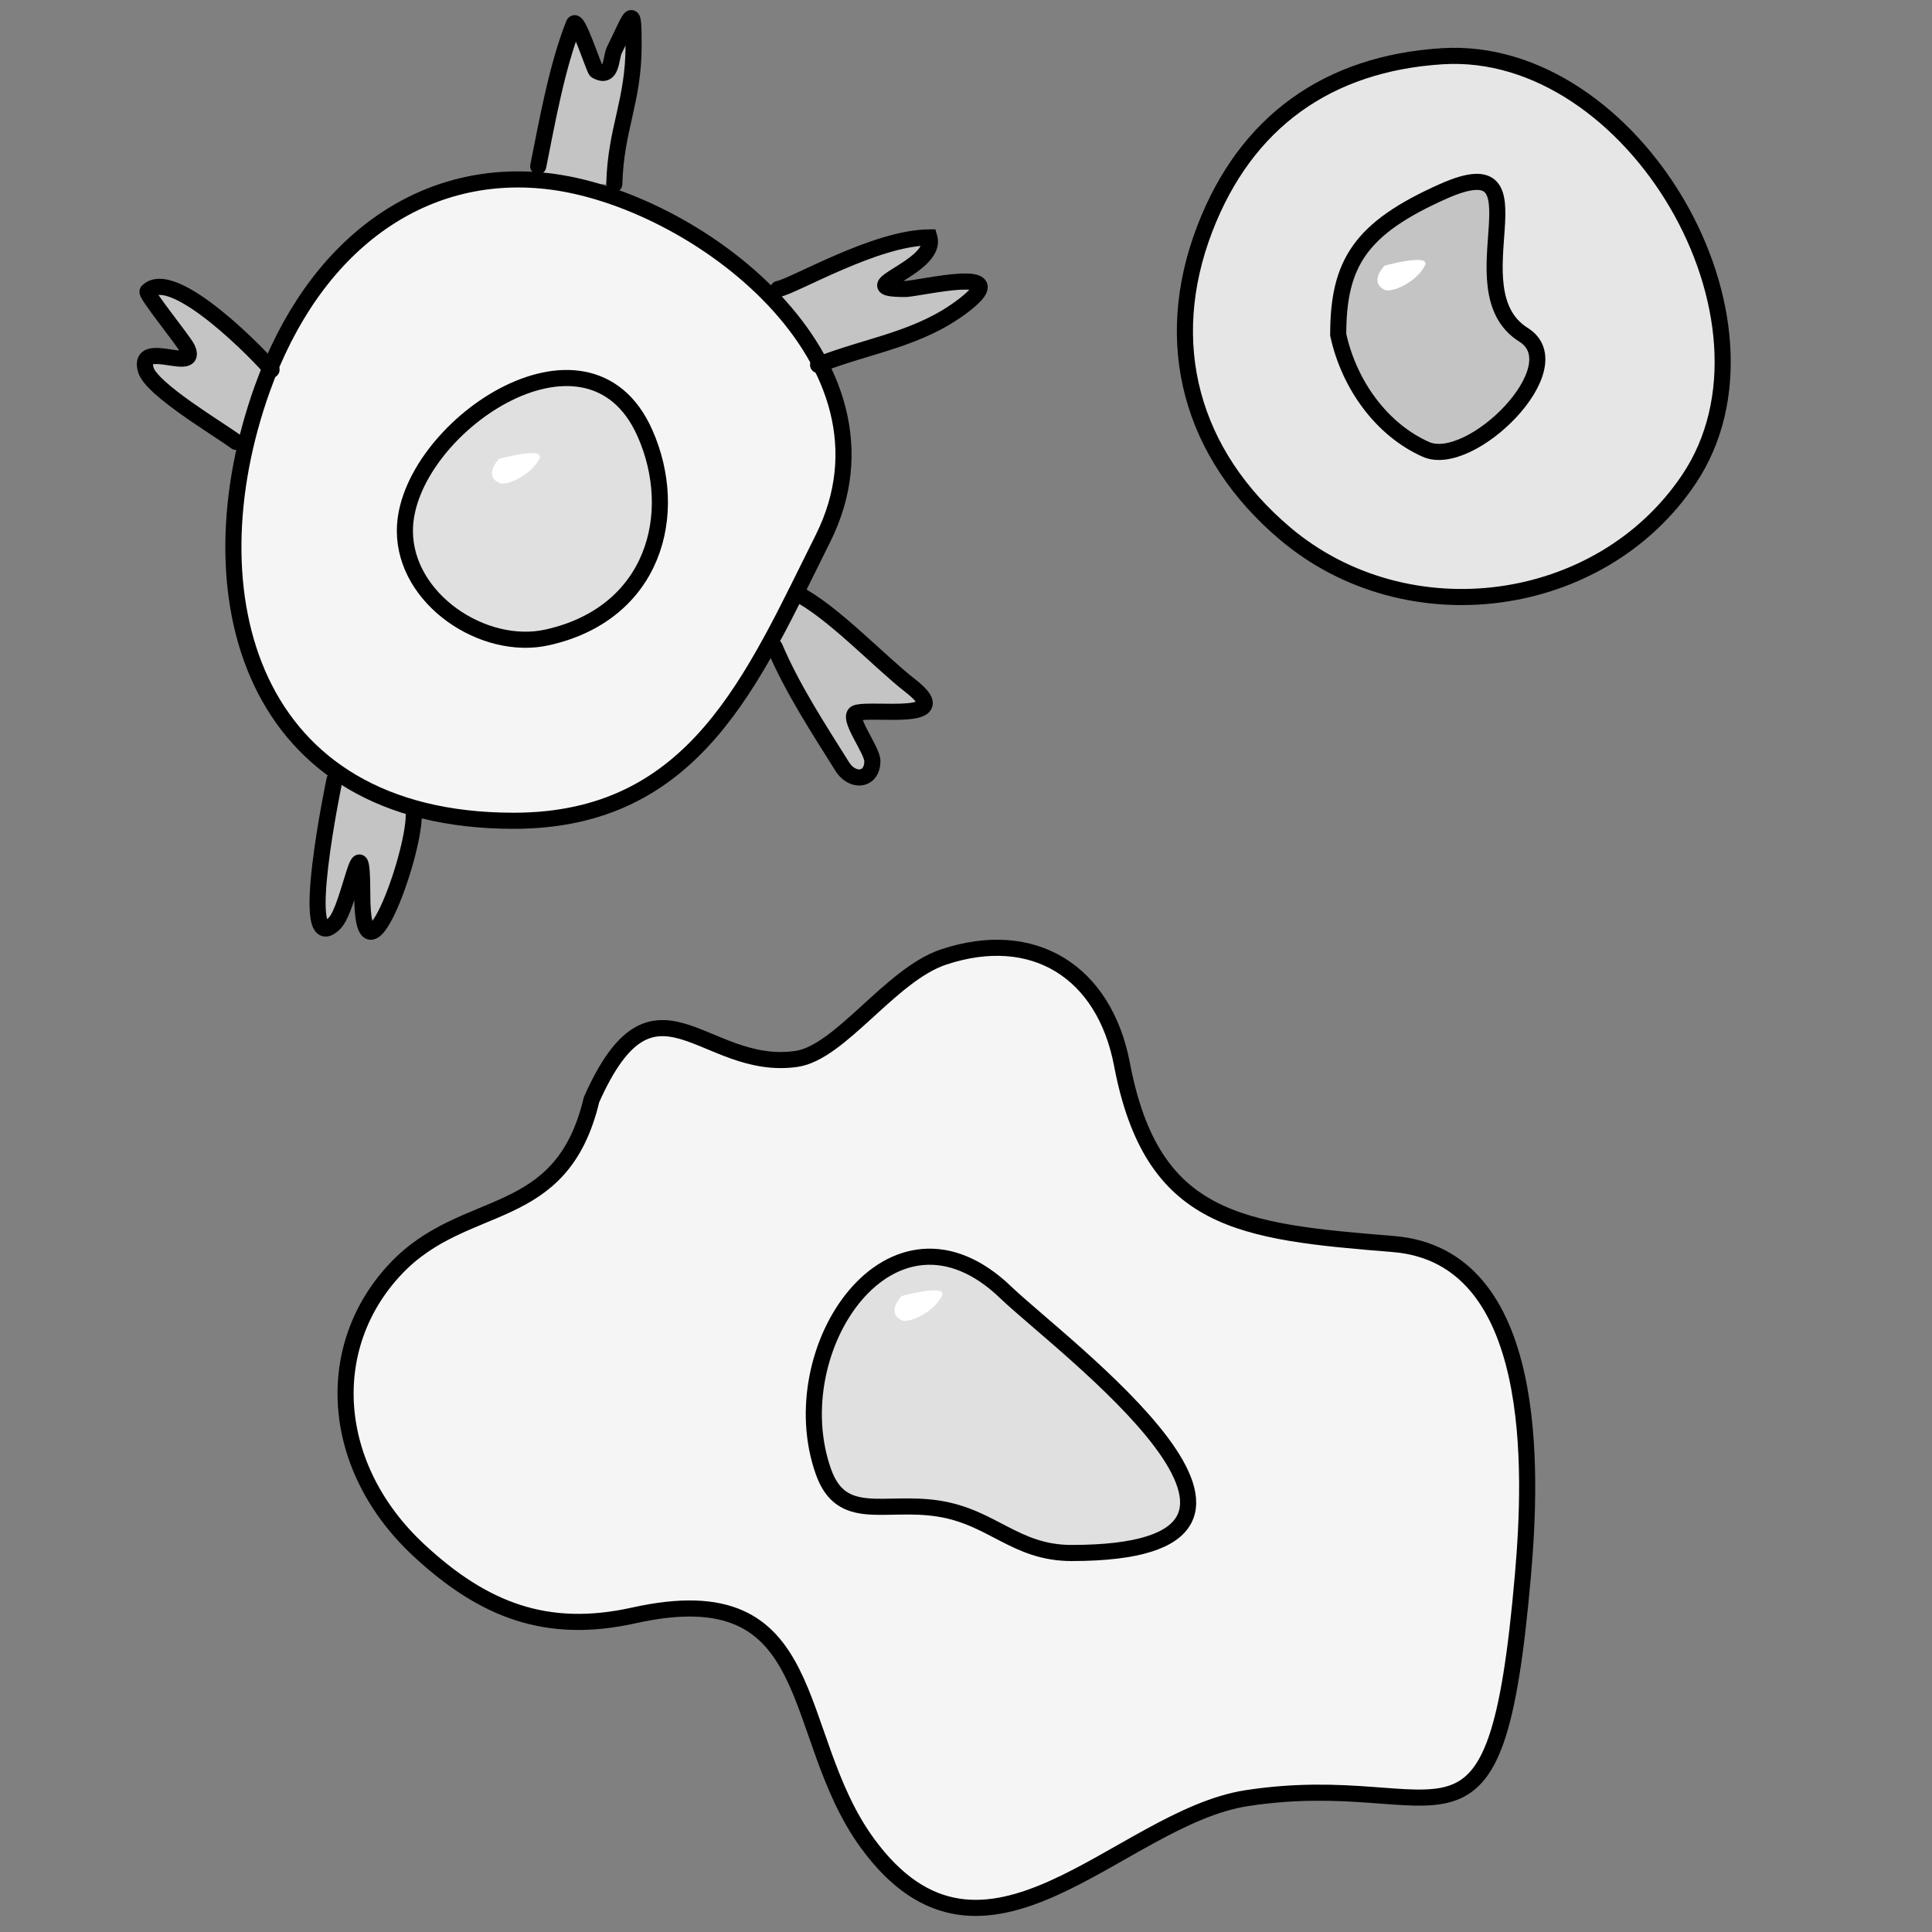 <svg width="120" height="120" viewBox="0 0 120 120" fill="none" xmlns="http://www.w3.org/2000/svg">
    <rect x="0" y="0" width="120" height="120" fill="#808080" stroke="none"/>
    <path d="M16.285 24.166C19.484 15.208 26.145 10.377 33.961 11.245C43.18 12.27 56.612 22.456 51.114 33.453C46.741 42.198 43.177 50.98 31.902 50.98C15.476 50.98 11.741 36.888 16.285 24.166Z" fill="#F5F5F5"/>
    <path d="M33.982 39.592C30.035 40.469 25.148 37.222 25.148 32.967C25.148 26.722 36.482 18.854 40.055 26.894C42.277 31.893 40.639 38.113 33.982 39.592Z" fill="#E0E0E0"/>
    <path d="M20.779 57.346C18.413 59.712 20.773 48.453 20.779 48.426L25.701 50.634C25.701 53.234 22.502 62.002 22.502 55.549C22.502 50.601 21.748 56.377 20.779 57.346Z" fill="#C4C4C4"/>
    <path d="M52.313 47.609C50.876 45.31 49.227 42.804 48.118 40.194L49.441 36.832C51.69 37.956 54.577 41.06 56.544 42.591C59.493 44.884 54.292 43.967 53.211 44.276C52.521 44.473 54.185 46.565 54.185 47.272C54.185 48.508 52.94 48.614 52.313 47.609Z" fill="#C4C4C4"/>
    <path d="M59.914 18.923C57.147 21.075 54.04 21.409 50.814 22.668L48.337 17.949C49.28 17.792 54.41 14.748 57.723 14.748C58.263 16.639 52.565 17.949 56.207 17.949C57.082 17.949 63.133 16.42 59.914 18.923Z" fill="#C4C4C4"/>
    <path d="M39.355 2.819C39.355 6.324 38.24 8.004 38.156 11.435H33C33.552 8.675 34.606 4.079 35.639 1.497C35.847 0.976 36.902 4.317 37.033 4.392C38.035 4.965 37.926 3.58 38.156 3.119C39.238 0.954 39.355 0.128 39.355 2.819Z" fill="#C4C4C4"/>
    <path d="M9.169 18.099C10.777 16.491 16.306 22.254 16.867 22.967L14.659 27.446C13.617 26.664 9.406 24.189 9.057 22.967C8.495 21 12.355 23.264 11.641 21.656C11.432 21.186 9.02 18.248 9.169 18.099Z" fill="#C4C4C4"/>
    <path d="M24.596 78.791C28.911 74.237 34.867 76.182 36.743 68.301C40.642 59.529 43.67 66.6 49.466 65.772C52.199 65.382 55.318 60.538 58.604 59.443C64.193 57.58 68.594 60.358 69.689 66.109C71.557 75.917 77.031 76.498 86.542 77.269C95.692 78.011 95.147 91.459 94.593 97.829C92.882 117.515 89.898 109.769 77.441 111.686C69.537 112.902 61.151 124.437 53.885 114.495C48.903 107.676 51.194 97.707 39.355 100.339C33.976 101.534 30.038 100.023 26.022 96.294C20.49 91.157 19.972 83.673 24.596 78.791Z" fill="#F5F5F5"/>
    <path d="M58.275 93.698C54.947 93.186 52.287 94.602 51.152 91.426C48.431 83.807 55.392 73.467 62.47 80.274C65.895 83.567 83.481 96.459 66.556 96.459C63.054 96.459 61.65 94.217 58.275 93.698Z" fill="#E0E0E0"/>
    <path d="M79.837 33.154C73.985 28.217 72.086 21.341 74.837 14.196C77.394 7.559 82.476 3.944 89.574 3.493C101.433 2.741 111.525 19.925 104.891 29.783C99.379 37.974 87.383 39.52 79.837 33.154Z" fill="#E6E6E6"/>
    <path d="M88.564 27.911C85.867 26.712 83.815 23.961 83.12 20.795C83.12 16.369 84.471 14.184 89.65 11.882C96.313 8.921 90.165 18.004 94.631 20.795C97.797 22.773 91.358 29.152 88.564 27.911Z" fill="#C4C4C4"/>
    <path d="M88.5 16.5C88.9 15.7 86 16.5 86 16.5C86 16.5 85 17.5 86 18C86.447 18.224 88 17.5 88.5 16.5Z" fill="white"/>
    <path d="M58.5 80.5C58.9 79.7 56 80.5 56 80.5C56 80.5 55 81.5 56 82C56.447 82.224 58 81.5 58.5 80.5Z" fill="white"/>
    <path d="M31 28.5C31 28.5 33.9 27.7 33.5 28.5C33 29.5 31.447 30.224 31 30C30 29.5 31 28.5 31 28.5Z" fill="white"/>
    <path d="M16.284 24.166C19.483 15.208 26.145 10.377 33.96 11.245C43.179 12.27 56.611 22.456 51.112 33.453C46.74 42.198 43.176 50.98 31.901 50.98C15.475 50.98 11.74 36.888 16.284 24.166Z" stroke="black" stroke-linecap="round"/>
    <path d="M33.981 39.592C30.034 40.469 25.148 37.222 25.148 32.967C25.148 26.722 36.481 18.854 40.054 26.894C42.276 31.893 40.638 38.113 33.981 39.592Z" stroke="black" stroke-linecap="round"/>
    <path d="M21.267 48.533C21.326 48.263 21.155 47.997 20.886 47.938C20.616 47.878 20.349 48.049 20.29 48.319L21.267 48.533ZM20.778 57.346L20.424 56.993L20.778 57.346ZM26.2 50.634C26.2 50.358 25.976 50.134 25.7 50.134C25.424 50.134 25.2 50.358 25.2 50.634H26.2ZM48.577 39.998C48.469 39.744 48.176 39.626 47.922 39.734C47.667 39.842 47.549 40.136 47.657 40.39L48.577 39.998ZM52.312 47.609L52.736 47.344L52.312 47.609ZM53.21 44.276L53.348 44.757L53.21 44.276ZM56.543 42.591L56.236 42.986L56.543 42.591ZM49.664 36.385C49.417 36.261 49.117 36.361 48.993 36.608C48.87 36.855 48.97 37.156 49.217 37.279L49.664 36.385ZM50.631 22.202C50.374 22.302 50.247 22.592 50.347 22.849C50.448 23.107 50.738 23.234 50.995 23.133L50.631 22.202ZM59.913 18.923L59.606 18.528L59.913 18.923ZM57.722 14.748L58.203 14.61L58.099 14.248H57.722V14.748ZM48.254 17.456C47.981 17.501 47.797 17.759 47.843 18.031C47.888 18.303 48.146 18.487 48.418 18.442L48.254 17.456ZM37.655 11.423C37.649 11.699 37.867 11.928 38.143 11.935C38.419 11.942 38.648 11.723 38.655 11.447L37.655 11.423ZM38.155 3.119L38.602 3.342L38.155 3.119ZM37.032 4.392L36.784 4.826V4.826L37.032 4.392ZM35.638 1.497L35.173 1.312V1.312L35.638 1.497ZM32.939 10.233C32.885 10.504 33.06 10.767 33.331 10.821C33.602 10.875 33.865 10.7 33.92 10.429L32.939 10.233ZM16.474 23.277C16.645 23.494 16.959 23.531 17.176 23.36C17.393 23.189 17.43 22.875 17.259 22.658L16.474 23.277ZM9.168 18.099L9.522 18.452H9.522L9.168 18.099ZM11.64 21.656L11.183 21.86L11.64 21.656ZM9.056 22.967L9.537 22.83L9.056 22.967ZM14.358 27.846C14.579 28.012 14.892 27.967 15.058 27.746C15.224 27.525 15.179 27.212 14.958 27.046L14.358 27.846ZM20.29 48.319C20.286 48.339 19.69 51.179 19.392 53.725C19.245 54.982 19.162 56.232 19.285 57.03C19.316 57.234 19.365 57.435 19.443 57.609C19.52 57.779 19.649 57.977 19.874 58.09C20.118 58.213 20.373 58.185 20.582 58.097C20.78 58.014 20.962 57.869 21.132 57.7L20.424 56.993C20.298 57.119 20.222 57.164 20.194 57.175C20.178 57.182 20.241 57.155 20.323 57.197C20.386 57.228 20.384 57.263 20.355 57.198C20.328 57.139 20.298 57.036 20.273 56.878C20.174 56.231 20.237 55.107 20.385 53.842C20.531 52.595 20.751 51.271 20.935 50.253C21.119 49.235 21.267 48.533 21.267 48.533L20.29 48.319ZM21.132 57.7C21.316 57.515 21.463 57.255 21.583 57.001C21.707 56.736 21.823 56.431 21.929 56.124C22.133 55.532 22.337 54.814 22.478 54.384C22.557 54.143 22.614 53.994 22.652 53.924C22.66 53.91 22.66 53.912 22.652 53.922C22.647 53.928 22.613 53.973 22.544 54.013C22.46 54.06 22.316 54.101 22.157 54.041C22.023 53.99 21.96 53.897 21.942 53.868C21.911 53.817 21.917 53.797 21.933 53.882C21.945 53.95 21.957 54.053 21.968 54.201C21.989 54.497 22.001 54.934 22.001 55.549H23.001C23.001 54.926 22.989 54.462 22.965 54.13C22.953 53.965 22.938 53.823 22.917 53.706C22.899 53.607 22.868 53.465 22.794 53.344C22.755 53.281 22.669 53.166 22.511 53.106C22.328 53.037 22.159 53.081 22.049 53.143C21.954 53.198 21.892 53.27 21.86 53.312C21.823 53.359 21.794 53.408 21.771 53.451C21.686 53.609 21.604 53.841 21.528 54.073C21.359 54.59 21.194 55.188 20.983 55.798C20.883 56.09 20.78 56.357 20.678 56.575C20.571 56.803 20.483 56.935 20.424 56.993L21.132 57.7ZM22.001 55.549C22.001 56.367 22.051 56.982 22.151 57.411C22.201 57.624 22.271 57.825 22.377 57.987C22.485 58.154 22.663 58.324 22.927 58.363C23.179 58.401 23.391 58.3 23.531 58.2C23.675 58.099 23.801 57.962 23.91 57.819C24.13 57.533 24.347 57.138 24.553 56.698C24.968 55.811 25.377 54.645 25.682 53.539C25.984 52.445 26.2 51.355 26.2 50.634H25.2C25.2 51.213 25.016 52.194 24.718 53.273C24.423 54.341 24.032 55.451 23.647 56.275C23.453 56.689 23.271 57.009 23.116 57.211C23.038 57.313 22.983 57.364 22.954 57.384C22.923 57.406 22.972 57.359 23.075 57.374C23.188 57.391 23.228 57.462 23.215 57.441C23.199 57.417 23.163 57.343 23.125 57.183C23.051 56.867 23.001 56.343 23.001 55.549H22.001ZM47.657 40.39C48.785 43.045 50.461 45.592 51.888 47.874L52.736 47.344C51.288 45.028 49.667 42.563 48.577 39.998L47.657 40.39ZM51.888 47.874C52.278 48.498 52.92 48.866 53.554 48.776C53.875 48.73 54.17 48.565 54.379 48.288C54.585 48.015 54.684 47.664 54.684 47.272H53.684C53.684 47.498 53.628 47.624 53.58 47.687C53.536 47.745 53.481 47.776 53.413 47.786C53.267 47.806 52.973 47.724 52.736 47.344L51.888 47.874ZM54.684 47.272C54.684 47.099 54.636 46.925 54.586 46.782C54.532 46.631 54.461 46.472 54.385 46.315C54.237 46.011 54.035 45.648 53.882 45.353C53.715 45.03 53.599 44.777 53.556 44.606C53.534 44.517 53.549 44.516 53.537 44.561C53.513 44.652 53.432 44.733 53.348 44.757L53.073 43.795C52.816 43.869 52.636 44.058 52.571 44.304C52.517 44.504 52.55 44.704 52.586 44.85C52.661 45.149 52.832 45.5 52.994 45.813C53.171 46.154 53.343 46.459 53.485 46.752C53.554 46.894 53.607 47.015 53.642 47.115C53.66 47.164 53.671 47.203 53.677 47.232C53.684 47.263 53.684 47.275 53.684 47.272H54.684ZM53.348 44.757C53.42 44.736 53.566 44.718 53.803 44.709C54.03 44.7 54.299 44.702 54.596 44.705C55.176 44.712 55.867 44.727 56.433 44.676C56.714 44.65 56.998 44.606 57.236 44.522C57.456 44.444 57.762 44.288 57.887 43.953C58.019 43.6 57.872 43.265 57.699 43.02C57.52 42.766 57.233 42.494 56.85 42.196L56.236 42.986C56.591 43.261 56.787 43.462 56.883 43.598C56.986 43.743 56.908 43.715 56.95 43.604C56.985 43.51 57.043 43.529 56.903 43.579C56.781 43.622 56.595 43.657 56.343 43.68C55.841 43.725 55.214 43.712 54.607 43.705C54.311 43.702 54.02 43.7 53.766 43.709C53.523 43.718 53.271 43.739 53.073 43.795L53.348 44.757ZM56.85 42.196C55.883 41.444 54.701 40.313 53.429 39.185C52.184 38.08 50.855 36.98 49.664 36.385L49.217 37.279C50.275 37.808 51.513 38.822 52.766 39.933C53.991 41.02 55.236 42.207 56.236 42.986L56.85 42.196ZM50.995 23.133C52.6 22.507 54.113 22.133 55.694 21.605C57.244 21.087 58.773 20.443 60.221 19.317L59.606 18.528C58.287 19.555 56.878 20.154 55.377 20.656C53.905 21.148 52.252 21.569 50.631 22.202L50.995 23.133ZM60.221 19.317C60.634 18.995 60.938 18.71 61.121 18.452C61.288 18.219 61.473 17.83 61.241 17.453C61.139 17.287 60.989 17.19 60.862 17.132C60.733 17.074 60.593 17.041 60.461 17.02C60.197 16.98 59.884 16.98 59.566 16.998C58.927 17.034 58.164 17.152 57.527 17.256C57.202 17.308 56.913 17.357 56.673 17.394C56.422 17.432 56.271 17.449 56.206 17.449V18.449C56.36 18.449 56.589 18.418 56.824 18.382C57.07 18.345 57.372 18.294 57.687 18.242C58.33 18.138 59.043 18.029 59.623 17.996C59.915 17.98 60.148 17.984 60.31 18.009C60.39 18.021 60.433 18.036 60.45 18.043C60.468 18.051 60.427 18.038 60.389 17.977C60.285 17.807 60.422 17.71 60.307 17.872C60.209 18.01 59.997 18.224 59.606 18.528L60.221 19.317ZM56.206 17.449C55.755 17.449 55.488 17.428 55.347 17.399C55.271 17.384 55.281 17.375 55.32 17.402C55.382 17.444 55.497 17.567 55.48 17.759C55.469 17.887 55.401 17.947 55.424 17.922C55.434 17.91 55.465 17.882 55.528 17.834C55.653 17.74 55.834 17.626 56.066 17.481C56.505 17.206 57.102 16.837 57.548 16.405C57.982 15.985 58.418 15.363 58.203 14.61L57.241 14.885C57.296 15.078 57.222 15.329 56.853 15.687C56.497 16.031 55.998 16.344 55.535 16.634C55.316 16.77 55.095 16.909 54.927 17.035C54.844 17.097 54.755 17.171 54.681 17.252C54.619 17.321 54.502 17.466 54.484 17.67C54.46 17.938 54.611 18.129 54.759 18.229C54.884 18.314 55.03 18.355 55.148 18.379C55.394 18.429 55.747 18.449 56.206 18.449V17.449ZM57.722 14.248C55.951 14.248 53.753 15.051 51.943 15.83C51.027 16.224 50.184 16.624 49.525 16.928C49.192 17.082 48.91 17.21 48.683 17.304C48.442 17.404 48.308 17.447 48.254 17.456L48.418 18.442C48.6 18.412 48.833 18.325 49.066 18.228C49.313 18.125 49.611 17.99 49.944 17.836C50.615 17.526 51.439 17.136 52.338 16.749C54.156 15.966 56.18 15.248 57.722 15.248V14.248ZM38.655 11.447C38.696 9.787 38.984 8.554 39.274 7.264C39.564 5.971 39.854 4.63 39.854 2.819H38.854C38.854 4.513 38.586 5.764 38.298 7.045C38.009 8.33 37.699 9.652 37.655 11.423L38.655 11.447ZM39.854 2.819C39.854 2.154 39.847 1.673 39.816 1.374C39.808 1.297 39.797 1.222 39.782 1.152C39.768 1.09 39.744 0.999 39.693 0.911C39.645 0.827 39.517 0.656 39.273 0.628C39.048 0.602 38.892 0.719 38.835 0.768C38.717 0.869 38.63 1.019 38.573 1.119C38.506 1.241 38.43 1.393 38.348 1.564C38.181 1.913 37.976 2.358 37.708 2.895L38.602 3.342C38.875 2.797 39.091 2.327 39.25 1.997C39.331 1.827 39.395 1.699 39.447 1.607C39.472 1.561 39.491 1.531 39.503 1.514C39.518 1.491 39.513 1.505 39.486 1.528C39.469 1.542 39.35 1.643 39.158 1.621C38.947 1.597 38.849 1.449 38.826 1.41C38.802 1.367 38.8 1.342 38.805 1.368C38.809 1.387 38.815 1.421 38.821 1.478C38.846 1.714 38.854 2.139 38.854 2.819H39.854ZM37.708 2.895C37.614 3.082 37.566 3.33 37.533 3.493C37.493 3.692 37.461 3.845 37.416 3.965C37.366 4.094 37.344 4.064 37.404 4.038C37.48 4.007 37.474 4.069 37.28 3.958L36.784 4.826C37.091 5.002 37.447 5.105 37.791 4.96C38.12 4.822 38.273 4.524 38.35 4.321C38.431 4.109 38.478 3.865 38.513 3.692C38.556 3.483 38.581 3.385 38.602 3.342L37.708 2.895ZM37.28 3.958C37.342 3.993 37.381 4.034 37.395 4.05C37.413 4.069 37.424 4.085 37.429 4.093C37.439 4.107 37.443 4.115 37.439 4.109C37.434 4.098 37.422 4.073 37.403 4.028C37.365 3.94 37.315 3.814 37.255 3.656C37.138 3.349 36.983 2.93 36.829 2.538C36.677 2.15 36.511 1.753 36.365 1.482C36.302 1.365 36.205 1.197 36.076 1.088C36.019 1.04 35.836 0.899 35.581 0.954C35.313 1.012 35.206 1.23 35.173 1.312L36.102 1.683C36.095 1.7 36.021 1.883 35.792 1.932C35.575 1.979 35.437 1.857 35.429 1.85C35.398 1.824 35.418 1.833 35.485 1.957C35.599 2.168 35.745 2.513 35.899 2.904C36.051 3.292 36.197 3.689 36.321 4.013C36.381 4.171 36.437 4.314 36.483 4.422C36.506 4.474 36.53 4.528 36.554 4.574C36.566 4.596 36.583 4.627 36.605 4.659C36.612 4.669 36.672 4.762 36.784 4.826L37.28 3.958ZM35.173 1.312C34.119 3.947 33.486 7.498 32.939 10.233L33.92 10.429C34.477 7.643 35.091 4.21 36.102 1.683L35.173 1.312ZM17.259 22.658C16.951 22.266 15.4 20.621 13.723 19.273C12.885 18.6 11.984 17.974 11.169 17.622C10.401 17.291 9.46 17.1 8.815 17.745L9.522 18.452C9.68 18.294 10.033 18.221 10.772 18.54C11.463 18.838 12.28 19.397 13.096 20.052C14.726 21.362 16.22 22.955 16.474 23.277L17.259 22.658ZM8.815 17.745C8.672 17.888 8.661 18.057 8.662 18.13C8.663 18.209 8.681 18.273 8.693 18.31C8.717 18.385 8.753 18.458 8.784 18.514C8.849 18.633 8.943 18.779 9.05 18.934C9.265 19.248 9.565 19.653 9.87 20.058C10.178 20.467 10.491 20.878 10.742 21.22C10.867 21.39 10.974 21.538 11.055 21.656C11.095 21.715 11.127 21.764 11.15 21.802C11.176 21.844 11.184 21.861 11.183 21.86L12.097 21.453C12.05 21.347 11.964 21.214 11.881 21.093C11.79 20.96 11.675 20.8 11.547 20.627C11.292 20.28 10.972 19.859 10.669 19.457C10.364 19.05 10.076 18.662 9.874 18.369C9.772 18.22 9.702 18.108 9.662 18.036C9.641 17.997 9.641 17.991 9.646 18.007C9.648 18.013 9.661 18.053 9.662 18.112C9.663 18.164 9.655 18.319 9.522 18.452L8.815 17.745ZM11.183 21.86C11.261 22.034 11.206 22.015 11.243 21.917C11.299 21.77 11.425 21.761 11.372 21.77C11.319 21.779 11.216 21.78 11.042 21.762C10.873 21.744 10.691 21.714 10.478 21.682C10.276 21.652 10.051 21.622 9.837 21.612C9.63 21.603 9.388 21.611 9.167 21.684C8.928 21.762 8.687 21.928 8.569 22.231C8.462 22.506 8.492 22.811 8.575 23.105L9.537 22.83C9.48 22.631 9.508 22.577 9.501 22.593C9.484 22.637 9.447 22.644 9.48 22.633C9.53 22.617 9.628 22.604 9.793 22.611C9.951 22.618 10.132 22.642 10.332 22.672C10.523 22.7 10.74 22.735 10.935 22.756C11.124 22.776 11.346 22.79 11.546 22.755C11.745 22.72 12.052 22.608 12.179 22.27C12.288 21.98 12.198 21.681 12.097 21.453L11.183 21.86ZM8.575 23.105C8.646 23.352 8.798 23.586 8.966 23.793C9.138 24.006 9.356 24.226 9.597 24.444C10.079 24.88 10.689 25.341 11.308 25.78C11.929 26.22 12.57 26.645 13.117 27.006C13.671 27.372 14.113 27.662 14.358 27.846L14.958 27.046C14.682 26.839 14.206 26.527 13.668 26.171C13.12 25.81 12.492 25.393 11.886 24.964C11.278 24.533 10.706 24.098 10.268 23.702C10.048 23.504 9.872 23.323 9.743 23.164C9.609 22.999 9.554 22.888 9.537 22.83L8.575 23.105Z" fill="black"/>
    <path d="M24.595 78.791C28.91 74.237 34.865 76.182 36.742 68.301C40.641 59.529 43.669 66.6 49.465 65.772C52.197 65.382 55.317 60.538 58.603 59.443C64.192 57.58 68.593 60.358 69.688 66.109C71.556 75.917 77.03 76.498 86.541 77.269C95.691 78.011 95.146 91.459 94.592 97.829C92.881 117.515 89.897 109.769 77.44 111.686C69.535 112.902 61.15 124.437 53.884 114.495C48.901 107.676 51.193 97.707 39.354 100.339C33.975 101.534 30.037 100.023 26.021 96.294C20.489 91.157 19.971 83.673 24.595 78.791Z" stroke="black" stroke-linecap="round"/>
    <path d="M58.274 93.698C54.946 93.186 52.286 94.602 51.151 91.426C48.43 83.807 55.391 73.467 62.469 80.274C65.894 83.567 83.48 96.459 66.555 96.459C63.053 96.459 61.649 94.217 58.274 93.698Z" stroke="black" stroke-linecap="round"/>
    <path d="M79.836 33.154C73.984 28.217 72.085 21.341 74.836 14.196C77.393 7.559 82.475 3.944 89.573 3.493C101.432 2.741 111.524 19.925 104.89 29.783C99.379 37.974 87.382 39.52 79.836 33.154Z" stroke="black" stroke-linecap="round"/>
    <path d="M88.563 27.911C85.866 26.712 83.814 23.961 83.119 20.795C83.119 16.369 84.469 14.184 89.65 11.882C96.312 8.921 90.164 18.004 94.63 20.795C97.796 22.773 91.356 29.152 88.563 27.911Z" stroke="black" stroke-linecap="round"/>
</svg>
